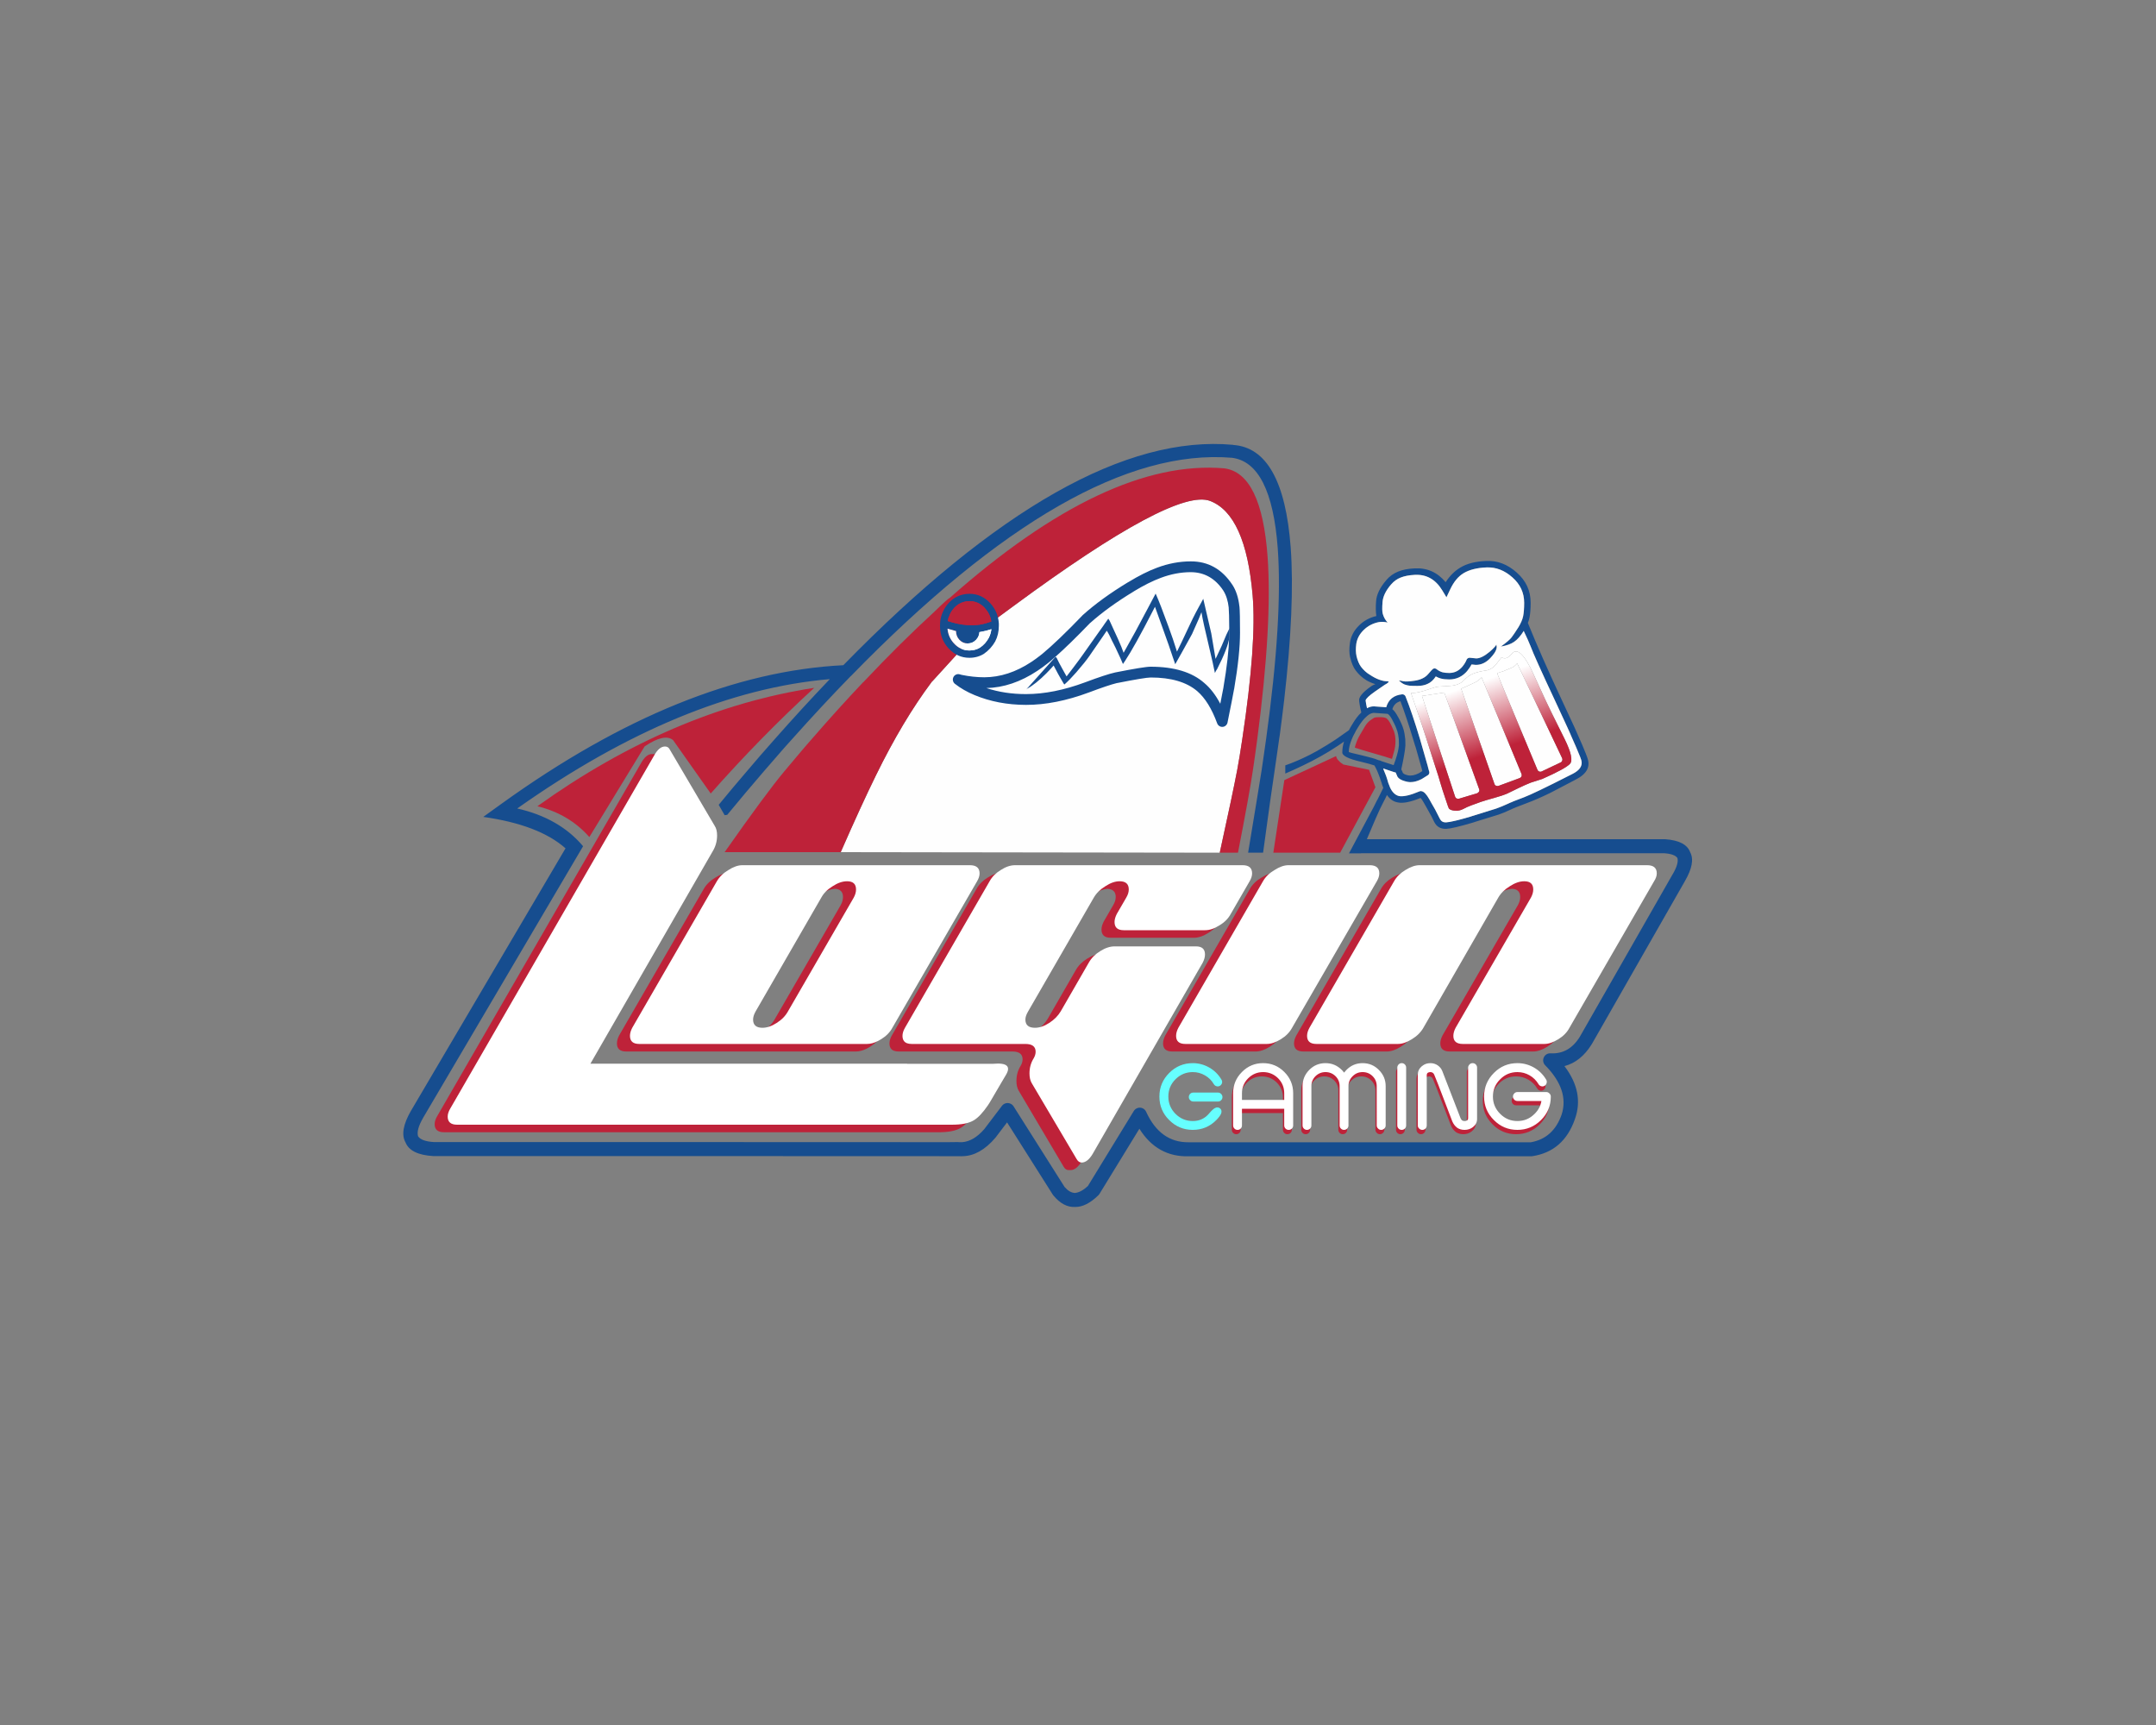 <?xml version="1.0" encoding="utf-8"?>
<!-- Generator: Adobe Illustrator 16.0.0, SVG Export Plug-In . SVG Version: 6.00 Build 0)  -->
<!DOCTYPE svg PUBLIC "-//W3C//DTD SVG 1.1//EN" "http://www.w3.org/Graphics/SVG/1.1/DTD/svg11.dtd">
<svg version="1.1" xmlns="http://www.w3.org/2000/svg" xmlns:xlink="http://www.w3.org/1999/xlink" x="0px" y="0px" width="1000px"
	 height="800px" viewBox="0 0 1000 800" enable-background="new 0 0 1000 800" xml:space="preserve">
<rect x="0" y="0" width="1000" height="800" fill="#808080" stroke="none"/>
<g id="Layer_5">
	<g>
		<g>
			<path fill-rule="evenodd" clip-rule="evenodd" fill="#164D8F" d="M656.075,263.6c5.798-0.341,10.614,1.792,14.45,6.4
				c1.951-2.987,4.218-5.246,6.8-6.775c3.082-1.869,7.123-2.894,12.125-3.075c5.081-0.229,9.765,1.563,14.05,5.375
				c4.309,3.804,6.459,8.479,6.45,14.025c0.001,2.754-0.174,5.021-0.525,6.8c-0.153,0.803-0.411,1.652-0.774,2.55
				c4.066,10.033,9.216,21.733,15.449,35.1c2.4,5.133,4.467,9.583,6.2,13.35c0.3,0.733,0.617,1.45,0.95,2.15
				c2.033,4.533,3.483,7.917,4.35,10.15v0.05c0.167,0.466,0.334,0.9,0.5,1.3c0.067,0.2,0.134,0.4,0.2,0.6
				c1.467,4.1-0.416,7.45-5.649,10.05c-0.4,0.2-4.351,2.267-11.851,6.2l0.575-0.525l-0.6,0.525
				c-3.957,1.926-7.616,3.509-10.976,4.75c-1.967,0.733-3.616,1.367-4.95,1.9h0.051c-1.101,0.433-1.967,0.817-2.601,1.15h-0.05
				c-1.467,0.733-3.2,1.45-5.2,2.15c-1.767,0.567-5.283,1.65-10.55,3.25c-0.434,0.133-0.884,0.284-1.35,0.45
				c-6.233,1.833-10.351,2.8-12.351,2.9h-0.05c-2.634,0.067-4.5-1.05-5.6-3.35c-0.801-1.7-1.45-2.966-1.95-3.8
				c-0.367-0.7-1-1.833-1.9-3.4c-0.3-0.533-0.633-1.117-1-1.75c-0.566-1-1.033-1.684-1.399-2.05c-4.634,1.9-8.134,2.6-10.5,2.1
				c-2.034-0.333-3.733-1.483-5.101-3.45c-0.267,0.5-0.5,0.983-0.7,1.45c-0.399,0.733-0.767,1.45-1.1,2.15
				c-0.533,1-1.017,1.967-1.45,2.9c-0.716,1.433-2.741,6.1-6.075,14H772.1c0.069-0.003,0.145-0.003,0.226,0
				c6.461,0.45,10.336,2.475,11.625,6.075c1.713,3.169,0.879,7.644-2.5,13.425l0.024-0.025l-43.1,75.45
				c-0.017,0.021-0.033,0.046-0.05,0.075c-3.375,5.478-7.608,8.886-12.7,10.225c6.198,8.168,7.815,16.359,4.85,24.575v0.025
				c-3.481,9.966-10.057,15.691-19.725,17.175c-0.166,0.03-0.333,0.047-0.5,0.05h-158.9c-9.751,0.258-17.376-4.001-22.875-12.775
				l-18.55,30.275c-0.148,0.225-0.323,0.434-0.524,0.625c-3.757,3.64-7.332,5.432-10.726,5.375
				c-3.619,0.19-6.977-1.585-10.075-5.325c-0.09-0.108-0.174-0.217-0.25-0.325l-21.25-33.574l-5.35,7.05
				c-0.042,0.047-0.083,0.097-0.125,0.149c-4.743,5.523-9.751,8.349-15.025,8.476c-0.604,0.044-1.188,0.044-1.75,0h-4.9
				c-45.333-0.033-90.65-0.05-135.95-0.05H201.15c-0.054,0.001-0.112,0.001-0.175,0c-7.099-0.416-11.399-2.541-12.9-6.375
				c-1.944-3.43-1.094-8.313,2.55-14.65l0.025-0.025l71.65-121.675c-8.241-7.292-20.958-12.15-38.15-14.575l8.4-6.05
				c56.067-40.367,108.934-61.8,158.6-64.3c71.033-72.7,131.3-106.767,180.8-102.2v0.05c15.5,1.033,24.399,16.867,26.7,47.5
				c1.333,18.167,0.316,41.85-3.051,71.05c-0.6,5.1-1.267,10.4-2,15.9c-0.1,0.633-0.199,1.284-0.3,1.95
				c-0.366,2.533-0.733,5.1-1.1,7.7c-0.3,2.167-0.617,4.35-0.95,6.55c-1.134,7.4-2.934,20.217-5.4,38.45H578.9
				c3.033-18.233,5.133-31.05,6.3-38.45c0.3-2.2,0.616-4.383,0.95-6.55c0.366-2.6,0.733-5.167,1.1-7.7
				c5.167-37.333,6.967-66.817,5.4-88.45c-1.967-26.466-9.051-40.466-21.25-42c-48.2-4-107.101,29.733-176.7,101.2l-0.15,0.1
				c-8.833,9.066-17.833,18.733-27,29c-2.333,2.566-4.65,5.183-6.95,7.85c-2.1,2.367-4.184,4.767-6.25,7.2
				c-5.633,6.533-11.317,13.283-17.05,20.25l-1.2,0.15l-2.75-4.8c4.367-5.333,8.717-10.517,13.05-15.55
				c2.067-2.467,4.133-4.883,6.2-7.25c2.3-2.667,4.6-5.284,6.9-7.85c8.6-9.733,17.067-18.95,25.4-27.65
				c-45.6,3.933-93.933,23.933-145,60c13,2.933,23.184,8.767,30.55,17.5l-74.2,125.95l0.025-0.025
				c-2.195,3.806-2.979,6.681-2.35,8.625c1.05,1.548,3.517,2.431,7.4,2.65H304c45.3,0,90.617,0.017,135.95,0.05l4.35-0.05
				c0.17,0.002,0.345,0.019,0.525,0.05h0.125c0.05,0,0.1,0,0.15,0c0.078-0.004,0.161-0.004,0.25,0c0.281,0.021,0.573,0.021,0.875,0
				c0.027,0,0.052,0,0.075,0c3.546-0.269,6.963-2.294,10.25-6.075l8.2-10.8c0.441-0.57,1.008-0.954,1.7-1.15
				c0.689-0.195,1.373-0.162,2.05,0.101c0.679,0.251,1.212,0.677,1.6,1.274l23.675,37.425c1.518,1.766,3.11,2.69,4.775,2.775
				c1.858-0.147,3.867-1.214,6.025-3.2l21.3-34.8c0.426-0.692,1.026-1.159,1.8-1.4c0.78-0.248,1.547-0.206,2.3,0.125
				c0.746,0.34,1.288,0.882,1.625,1.625c4.329,9.504,10.888,14.22,19.676,14.15c0.026,0,0.052,0,0.074,0h158.7
				c6.967-1.251,11.726-5.542,14.275-12.875v0.025c2.438-7.595-0.112-15.22-7.65-22.875c-0.468-0.478-0.76-1.044-0.875-1.7
				c-0.117-0.663-0.033-1.305,0.25-1.925c0.277-0.618,0.702-1.102,1.275-1.45c0.581-0.346,1.206-0.495,1.875-0.45
				c5.675,0.298,10.184-2.243,13.524-7.625l43.101-75.45l0.024-0.024c1.927-3.297,2.652-5.789,2.176-7.476
				c-0.876-1.265-2.926-2.007-6.15-2.225H631.25c-0.01,0.017-0.018,0.033-0.025,0.05H625.7c6.477-12.086,10.31-19.286,11.5-21.6
				c0.5-1,1.033-2.066,1.6-3.2h0.05c0.367-0.733,0.75-1.5,1.15-2.3c0.4-0.867,0.833-1.75,1.3-2.65c0.134-0.233,0.233-0.433,0.3-0.6
				c-0.399-1-0.699-1.9-0.899-2.7l-0.05-0.05c-0.367-1.233-0.801-2.467-1.301-3.7c-0.199-0.467-0.383-0.917-0.55-1.35
				c-0.133-0.267-0.25-0.517-0.35-0.75c-0.066-0.133-0.134-0.25-0.2-0.35h0.05c-0.267-0.5-0.533-1-0.8-1.5
				c-1.167-0.433-3.283-1.017-6.35-1.75c-5.967-1.367-8.817-2.867-8.551-4.5c0-1.5,0.267-3.117,0.801-4.85
				c-0.9,0.633-1.767,1.233-2.601,1.8c-1.467,0.966-2.899,1.883-4.3,2.75c-1.3,0.8-2.583,1.55-3.85,2.25
				c-1.434,0.8-2.884,1.583-4.351,2.35c-1.399,0.7-2.816,1.4-4.25,2.1c-1.267,0.6-2.55,1.2-3.85,1.8c-1.334,0.6-2.684,1.2-4.05,1.8
				v-3.8c1.933-0.667,3.85-1.417,5.75-2.25c1.833-0.8,3.649-1.65,5.449-2.55c1.267-0.667,2.551-1.35,3.851-2.05h-0.05
				c1.399-0.8,2.833-1.65,4.3-2.55c1.2-0.733,2.434-1.517,3.7-2.35c0.199-0.133,0.399-0.267,0.6-0.4c1.9-1.3,3.866-2.683,5.9-4.15
				c0.466-0.9,0.983-1.8,1.55-2.7c1.399-2.4,2.8-4.233,4.2-5.5c-0.534-2.333-0.867-4.083-1-5.25l0.05,0.05
				c-0.467-1.733,1.383-4.067,5.55-7c0.524-0.375,1.166-0.692,1.925-0.95c-1.651-0.542-3.085-1.175-4.3-1.9v-0.025
				c-1.793-1.093-3.385-2.551-4.775-4.375c-1.112-1.461-1.979-3.495-2.6-6.1l-0.025-0.025c-0.437-1.917-0.47-4.142-0.1-6.675v-0.025
				c0.433-3.089,1.874-5.822,4.325-8.2c2.204-2.146,4.846-3.571,7.925-4.275c-0.278-2.019-0.319-4.227-0.125-6.625v-0.05
				c0.165-3.179,1.757-6.513,4.775-10H643c1.533-1.791,3.383-3.116,5.55-3.975C650.576,264.224,653.084,263.74,656.075,263.6z
				 M668.9,273.7c-3.078-5.014-7.304-7.381-12.676-7.1c-2.609,0.126-4.801,0.543-6.574,1.25c-1.7,0.674-3.15,1.716-4.351,3.125
				h-0.024c-2.501,2.895-3.842,5.645-4.025,8.25v0.05c-0.212,2.596-0.178,4.388,0.1,5.375c0.445,1.582,1.195,2.932,2.25,4.05
				c-1.333-0.317-2.666-0.383-4-0.2c-2.757,0.534-5.106,1.742-7.05,3.625c-1.942,1.883-3.101,4.041-3.475,6.475v0.025
				c-0.295,2.123-0.262,3.989,0.1,5.6l-0.024-0.025c0.512,2.128,1.212,3.794,2.1,5c1.144,1.509,2.451,2.717,3.925,3.625V312.8
				c1.58,1.077,3.063,1.869,4.45,2.375c1.386,0.507,2.544,0.757,3.475,0.75c0.936,0,1.202,0.192,0.801,0.575
				c-0.408,0.38-0.925,0.73-1.551,1.05l-0.074-0.05l0.05,0.05c-1.394,0.915-2.919,1.965-4.575,3.15c-2.8,1.966-4.25,3.35-4.35,4.15
				v0.05c0.1,0.867,0.316,2.05,0.649,3.55c1.066-0.6,2.134-0.883,3.2-0.85c0.033,0,0.083,0,0.15,0l5.55,0.4
				c1.033-3.6,3.5-5.6,7.399-6c0.334-0.033,0.65,0.05,0.95,0.25c0.267,0.167,0.467,0.4,0.601,0.7c2,5,4.25,11.633,6.75,19.9
				c0.233,0.8,0.466,1.617,0.699,2.45c0.934,3.133,1.9,6.5,2.9,10.1v0.05c0.1,0.433,0.217,0.883,0.35,1.35
				c0.101,0.333,0.2,0.684,0.301,1.05c0.1,0.3,0.083,0.617-0.051,0.95c-0.1,0.3-0.283,0.534-0.55,0.7l-2.649,1.65
				c-0.067,0.033-0.117,0.067-0.15,0.1c-2.7,1.4-5.134,1.8-7.3,1.2c-2.566-0.633-4-1.617-4.3-2.95v0.05
				c-0.2-0.533-0.384-0.95-0.551-1.25l-0.149-0.1c-0.134,0-0.267-0.017-0.4-0.05l-5.25-1.75c0.033,0.133,0.084,0.283,0.15,0.45
				c0.434,1,0.833,2,1.2,3c0.199,0.633,0.416,1.283,0.649,1.95c0,0.034,0,0.067,0,0.1c0.2,0.8,0.533,1.733,1,2.8v0.1l0.05,0.05
				c0,0.033,0.017,0.083,0.051,0.15c1.033,2.367,2.466,3.767,4.3,4.2c2.066,0.333,5.217-0.4,9.45-2.2
				c0.333-0.167,0.683-0.183,1.05-0.05c1.033,0.2,2.184,1.417,3.45,3.65c0.366,0.633,0.699,1.233,1,1.8
				c0.899,1.6,1.55,2.733,1.949,3.4l-0.05-0.05c0.5,0.9,1.184,2.233,2.05,4c0.567,1.133,1.5,1.683,2.801,1.65
				c1.899-0.1,5.783-1.017,11.649-2.75h-0.05c0.233-0.1,0.483-0.183,0.75-0.25c5.566-1.7,9.267-2.85,11.1-3.45h-0.05
				c1.867-0.667,3.5-1.333,4.9-2c0.666-0.333,1.6-0.733,2.8-1.2v-0.05c1.333-0.534,3-1.167,5-1.9
				c3.234-1.228,10.317-4.628,21.25-10.2c0.434-0.2,0.866-0.417,1.3-0.65c3.467-1.733,4.851-3.867,4.15-6.4
				c-0.167-0.433-0.351-0.95-0.55-1.55c-0.034-0.1-0.067-0.183-0.101-0.25c-0.866-2.2-2.3-5.533-4.3-10v-0.05
				c-0.467-1.067-0.967-2.184-1.5-3.35c-1.6-3.5-3.467-7.533-5.6-12.1c-6.467-13.8-10.317-22.367-11.551-25.7
				c-0.699-1.767-1.733-4.066-3.1-6.9l0.2-0.4c-0.073,0.125-0.148,0.25-0.226,0.375v0.025c-1.452,2.306-2.928,3.973-4.425,5
				c-1.494,1.031-3.544,1.765-6.149,2.2c2.563-1.856,4.222-3.281,4.975-4.275c0.754-0.992,1.771-2.5,3.05-4.525v0.025
				c1.219-1.991,1.985-3.766,2.3-5.325c0.316-1.621,0.475-3.688,0.476-6.2c-0.009-4.654-1.825-8.579-5.45-11.775
				c-3.642-3.249-7.616-4.791-11.925-4.625h-0.025c-4.398,0.16-7.957,1.043-10.675,2.65c-2.51,1.508-4.585,4.008-6.225,7.5
				l-1.75,3.7L668.9,273.7z M693.125,302.9c-0.474,0.705-1.099,1.471-1.875,2.3c-2,2.1-4.217,3.15-6.65,3.15
				c-0.033,0-0.083,0-0.149,0l-1.9-0.2c-0.5,0.967-1.149,1.934-1.95,2.9v0.05c-2.267,2.667-5.066,4-8.399,4
				c-1.5,0-2.767-0.133-3.8-0.4h-0.051c-0.833-0.233-1.633-0.567-2.399-1c-1.101,1.7-2.4,2.867-3.9,3.5c-1.3,0.6-2.833,0.9-4.6,0.9
				c-1.8,0-3.017-0.033-3.65-0.1c-0.666-0.067-1.434-0.25-2.3-0.55c-0.833-0.333-1.717-0.95-2.65-1.85c0.4,0,1.101,0.117,2.101,0.35
				c1.033,0.2,2.85,0.1,5.45-0.3c2.6-0.433,4.566-1.4,5.899-2.9c1.3-1.533,2.084-2.383,2.351-2.55
				c0.267-0.167,0.566-0.233,0.899-0.2c0.3,0.033,0.566,0.15,0.8,0.35c0.867,0.7,1.801,1.183,2.801,1.45
				c0.833,0.2,1.85,0.3,3.05,0.3c2.399,0,4.434-0.983,6.1-2.95c0.867-1.066,1.5-2.1,1.9-3.1c0.1-0.333,0.3-0.583,0.6-0.75
				c0.3-0.2,0.617-0.283,0.95-0.25l3,0.3c1.7-0.033,3.75-1.05,6.15-3.05c1.733-1.5,2.783-2.617,3.149-3.35
				c0.066,0.233,0.117,0.6,0.15,1.1C694.2,300.857,693.842,301.807,693.125,302.9z M648.05,338.85H648
				c-0.366-1.3-1.083-2.917-2.15-4.85v-0.05c-0.833-1.567-1.533-2.5-2.1-2.8c-0.066-0.033-0.134-0.066-0.2-0.1l-6.399-0.45
				c-1,0.066-2.017,0.55-3.051,1.45c-0.033,0-0.05,0.017-0.05,0.05c-0.033,0.033-0.066,0.066-0.1,0.1
				c-1.367,1.133-2.767,2.9-4.2,5.3c-0.6,0.933-1.116,1.867-1.55,2.8c-0.033,0.034-0.066,0.083-0.101,0.15
				c-0.433,0.8-0.8,1.583-1.1,2.35c-0.934,2.2-1.4,4.184-1.4,5.95c0.2,0.167,2.284,0.7,6.25,1.6c3.534,0.833,5.917,1.517,7.15,2.05
				c0.033,0,0.066,0.017,0.1,0.05c0.034,0,0.067,0.017,0.101,0.05c0.267,0.033,0.483,0.083,0.649,0.15c0.067,0,0.134,0.017,0.2,0.05
				c0.066,0,0.134,0.017,0.2,0.05c0.2,0.067,0.366,0.15,0.5,0.25l5.65,1.85c0.31-0.816,0.593-1.6,0.85-2.35
				c0.936-2.786,1.469-5.085,1.6-6.9c0-0.2,0-0.4,0-0.6c0-0.767-0.017-1.483-0.05-2.15
				C648.667,341.383,648.417,340.05,648.05,338.85z M648.5,332.6v-0.05c1.167,2.167,1.967,3.983,2.4,5.45v-0.05
				c0.433,1.466,0.733,3.1,0.899,4.9c0.033,0.7,0.05,1.417,0.05,2.15c0,0.233,0,0.467,0,0.7c0,0.033,0,0.066,0,0.1
				c-0.133,2.167-0.767,5.833-1.899,11v0.05c0.267,0.433,0.517,0.983,0.75,1.65h0.05c0.267,0.4,1,0.75,2.2,1.05
				c1.533,0.333,3.25,0.017,5.149-0.95l1.601-1c-0.066-0.267-0.134-0.533-0.2-0.8c-0.066-0.2-0.116-0.4-0.15-0.6
				c-1-3.6-1.949-6.95-2.85-10.05h-0.05c-0.334-1.133-0.667-2.233-1-3.3c-2.167-7.167-4.134-13.05-5.9-17.65
				c-1.899,0.5-3.149,1.733-3.75,3.7C646.667,329.567,647.566,330.8,648.5,332.6z"/>
			<path fill-rule="evenodd" clip-rule="evenodd" fill="#FEFEFE" d="M668.9,273.7l2,3.3l1.75-3.7c1.64-3.492,3.715-5.992,6.225-7.5
				c2.718-1.606,6.276-2.49,10.675-2.65h0.025c4.309-0.166,8.283,1.376,11.925,4.625c3.625,3.196,5.441,7.121,5.45,11.775
				c-0.001,2.513-0.159,4.579-0.476,6.2c-0.314,1.559-1.081,3.334-2.3,5.325v-0.025c-1.279,2.025-2.296,3.534-3.05,4.525
				c-0.753,0.994-2.411,2.419-4.975,4.275c2.605-0.436,4.655-1.169,6.149-2.2c1.497-1.027,2.973-2.694,4.425-5v-0.025
				c0.077-0.125,0.152-0.25,0.226-0.375l-0.2,0.4c1.366,2.833,2.4,5.133,3.1,6.9c1.233,3.333,5.084,11.9,11.551,25.7
				c2.133,4.567,4,8.6,5.6,12.1c0.533,1.167,1.033,2.283,1.5,3.35v0.05c2,4.467,3.434,7.8,4.3,10c0.033,0.067,0.066,0.15,0.101,0.25
				c0.199,0.6,0.383,1.117,0.55,1.55c0.7,2.534-0.684,4.667-4.15,6.4c-0.434,0.233-0.866,0.45-1.3,0.65
				c-10.933,5.572-18.016,8.972-21.25,10.2c-2,0.733-3.667,1.367-5,1.9v0.05c-1.2,0.467-2.134,0.867-2.8,1.2
				c-1.4,0.667-3.033,1.333-4.9,2h0.05c-1.833,0.6-5.533,1.75-11.1,3.45c-0.267,0.067-0.517,0.15-0.75,0.25h0.05
				c-5.866,1.733-9.75,2.65-11.649,2.75c-1.301,0.033-2.233-0.517-2.801-1.65c-0.866-1.767-1.55-3.1-2.05-4l0.05,0.05
				c-0.399-0.667-1.05-1.8-1.949-3.4c-0.301-0.566-0.634-1.167-1-1.8c-1.267-2.233-2.417-3.45-3.45-3.65
				c-0.367-0.133-0.717-0.117-1.05,0.05c-4.233,1.8-7.384,2.533-9.45,2.2c-1.834-0.434-3.267-1.833-4.3-4.2
				c-0.034-0.067-0.051-0.117-0.051-0.15l-0.05-0.05v-0.1c-0.467-1.067-0.8-2-1-2.8c0-0.033,0-0.066,0-0.1
				c-0.233-0.667-0.45-1.316-0.649-1.95c-0.367-1-0.767-2-1.2-3c-0.066-0.167-0.117-0.317-0.15-0.45l5.25,1.75
				c0.134,0.033,0.267,0.05,0.4,0.05l0.149,0.1c0.167,0.3,0.351,0.717,0.551,1.25v-0.05c0.3,1.333,1.733,2.317,4.3,2.95
				c2.166,0.6,4.6,0.2,7.3-1.2c0.033-0.033,0.083-0.067,0.15-0.1l2.649-1.65c0.267-0.167,0.45-0.4,0.55-0.7
				c0.134-0.333,0.15-0.65,0.051-0.95c-0.101-0.367-0.2-0.717-0.301-1.05c-0.133-0.466-0.25-0.917-0.35-1.35v-0.05
				c-1-3.6-1.967-6.967-2.9-10.1c-0.233-0.833-0.466-1.65-0.699-2.45c-2.5-8.267-4.75-14.9-6.75-19.9
				c-0.134-0.3-0.334-0.534-0.601-0.7c-0.3-0.2-0.616-0.283-0.95-0.25c-3.899,0.4-6.366,2.4-7.399,6l-5.55-0.4
				c-0.067,0-0.117,0-0.15,0c-1.066-0.033-2.134,0.25-3.2,0.85c-0.333-1.5-0.55-2.684-0.649-3.55v-0.05
				c0.1-0.8,1.55-2.184,4.35-4.15c1.656-1.186,3.182-2.235,4.575-3.15l-0.05-0.05l0.074,0.05c0.626-0.319,1.143-0.669,1.551-1.05
				c0.401-0.383,0.135-0.575-0.801-0.575c-0.931,0.007-2.089-0.243-3.475-0.75c-1.387-0.506-2.87-1.298-4.45-2.375v0.025
				c-1.474-0.908-2.781-2.116-3.925-3.625c-0.888-1.206-1.588-2.872-2.1-5l0.024,0.025c-0.361-1.611-0.395-3.478-0.1-5.6V298.6
				c0.374-2.434,1.532-4.592,3.475-6.475c1.943-1.883,4.293-3.091,7.05-3.625c1.334-0.183,2.667-0.117,4,0.2
				c-1.055-1.119-1.805-2.469-2.25-4.05c-0.277-0.987-0.312-2.779-0.1-5.375v-0.05c0.184-2.605,1.524-5.355,4.025-8.25h0.024
				c1.2-1.409,2.65-2.451,4.351-3.125c1.773-0.707,3.965-1.124,6.574-1.25C661.597,266.319,665.822,268.686,668.9,273.7z
				 M696.475,304.8c-1.044,1.4-1.886,2.483-2.524,3.25c-1.434,1.7-3,2.667-4.7,2.9c-2.533,0.367-4.583,0.883-6.15,1.55
				c-1.566,0.7-2.916,1.683-4.05,2.95c-1.166,1.3-2.883,2.133-5.149,2.5c-0.467,0.1-2.75,0.267-6.851,0.5
				c-0.767,0.066-2.566,0.583-5.399,1.55c-2.733,0.9-4.801,1.35-6.2,1.35c-0.319,0-0.661-0.025-1.025-0.075
				c3.726,10.708,6.634,19.449,8.726,26.225c0.399,1.333,1.216,3.883,2.449,7.65c1.101,3.3,1.934,5.967,2.5,8
				c0.467,1.667,1.301,4.267,2.5,7.8c0.801,2.433,1.267,3.75,1.4,3.95c0.566,0.733,1.783,1.1,3.65,1.1c0.899,0,1.899-0.267,3-0.8
				c0.479-0.202,1.078-0.502,1.8-0.9c0.239-0.118,0.964-0.409,2.175-0.875c1.212-0.471,2.562-0.963,4.05-1.475
				c1.487-0.507,3.554-1.124,6.2-1.85c2.648-0.731,4.74-1.431,6.275-2.1c0.3-0.133,2.083-1,5.35-2.6
				c2.233-1.066,4.083-1.883,5.55-2.45c0.5-0.2,2.267-0.767,5.3-1.7c7.216-3.193,11.499-5.534,12.851-7.025
				c1.36-1.488,0.544-5.289-2.45-11.4c-2.997-6.113-5.055-10.255-6.175-12.425c-1.118-2.174-3.844-7.999-8.175-17.475
				c-4.332-9.469-7.732-12.719-10.2-9.75C699.441,305.29,697.866,305.832,696.475,304.8z M693.125,302.9
				c0.717-1.093,1.075-2.043,1.075-2.85c-0.033-0.5-0.084-0.867-0.15-1.1c-0.366,0.733-1.416,1.85-3.149,3.35
				c-2.4,2-4.45,3.017-6.15,3.05l-3-0.3c-0.333-0.033-0.65,0.05-0.95,0.25c-0.3,0.167-0.5,0.417-0.6,0.75
				c-0.4,1-1.033,2.034-1.9,3.1c-1.666,1.967-3.7,2.95-6.1,2.95c-1.2,0-2.217-0.1-3.05-0.3c-1-0.267-1.934-0.75-2.801-1.45
				c-0.233-0.2-0.5-0.317-0.8-0.35c-0.333-0.033-0.633,0.033-0.899,0.2c-0.267,0.167-1.051,1.017-2.351,2.55
				c-1.333,1.5-3.3,2.467-5.899,2.9c-2.601,0.4-4.417,0.5-5.45,0.3c-1-0.233-1.7-0.35-2.101-0.35c0.934,0.9,1.817,1.517,2.65,1.85
				c0.866,0.3,1.634,0.483,2.3,0.55c0.634,0.067,1.851,0.1,3.65,0.1c1.767,0,3.3-0.3,4.6-0.9c1.5-0.633,2.8-1.8,3.9-3.5
				c0.767,0.433,1.566,0.767,2.399,1h0.051c1.033,0.267,2.3,0.4,3.8,0.4c3.333,0,6.133-1.333,8.399-4v-0.05
				c0.801-0.966,1.45-1.933,1.95-2.9l1.9,0.2c0.066,0,0.116,0,0.149,0c2.434,0,4.65-1.05,6.65-3.15
				C692.026,304.371,692.651,303.604,693.125,302.9z M684.8,316.15c0.9-0.566,1.7-1.233,2.4-2l18.5,44.75
				c0.1,0.233,0.133,0.5,0.1,0.8c-0.033,0.267-0.133,0.5-0.3,0.7c-0.2,0.2-0.417,0.35-0.65,0.45l-9.75,3.6
				c-0.399,0.133-0.8,0.117-1.199-0.05c-0.367-0.167-0.617-0.45-0.75-0.85l-15.426-44.175
				C679.246,318.784,681.604,317.709,684.8,316.15z M694.375,312.2c0.791-0.241,1.749-0.541,2.875-0.9l4.05-1.7
				c0.967-0.5,1.767-1.15,2.4-1.95l20.85,43.95c0.167,0.367,0.184,0.75,0.05,1.15c-0.133,0.4-0.383,0.683-0.75,0.85l-8.75,4.15
				c-0.267,0.133-0.533,0.183-0.8,0.15s-0.517-0.133-0.75-0.3c-0.2-0.167-0.35-0.367-0.45-0.6L694.375,312.2z M659.55,322.75
				c5.867-0.9,9.316-1.417,10.351-1.55l16.149,44.75c0.101,0.267,0.134,0.533,0.101,0.8c-0.067,0.267-0.2,0.5-0.4,0.7
				c-0.2,0.2-0.417,0.35-0.65,0.45l-8.35,2.5c-0.4,0.1-0.783,0.067-1.15-0.1c-0.366-0.2-0.6-0.483-0.699-0.85L659.55,322.75z
				 M389.95,395.2c6.333-14.467,11.783-26.35,16.35-35.65c8.267-16.9,16.883-31.333,25.85-43.3c0.1-0.133,0.184-0.25,0.25-0.35
				l0.05,0.05l15.9-17.45c0.8-0.533,1.55-1.183,2.25-1.95c0.7-0.767,1.283-1.583,1.75-2.45l17.55-12.9
				c50-36.867,80.484-53.15,91.45-48.85c10.967,4.267,17.517,18.867,19.65,43.8c1.267,14.767-0.333,36.967-4.8,66.6
				c-0.367,2.5-0.767,5.067-1.2,7.7c-0.366,2.167-0.75,4.367-1.15,6.6c-1.366,7.2-4.066,20-8.1,38.4L389.95,395.2z M484.1,304.6
				h-0.05l-4.3,4.45c1.456-0.955,2.906-2.005,4.35-3.15c0.233-0.188,0.467-0.379,0.7-0.575V305.3
				C484.633,304.967,484.4,304.733,484.1,304.6z"/>
			<linearGradient id="SVGID_1_" gradientUnits="userSpaceOnUse" x1="695.185" y1="347.844" x2="684.351" y2="316.947">
				<stop  offset="0" style="stop-color:#BE2239"/>
				<stop  offset="1" style="stop-color:#FFFFFF"/>
			</linearGradient>
			<path fill-rule="evenodd" clip-rule="evenodd" fill="url(#SVGID_1_)" d="M696.475,304.8c1.392,1.032,2.967,0.49,4.726-1.625
				c2.468-2.969,5.868,0.281,10.2,9.75c4.331,9.476,7.057,15.301,8.175,17.475c1.12,2.17,3.178,6.312,6.175,12.425
				c2.994,6.111,3.811,9.912,2.45,11.4c-1.352,1.491-5.635,3.832-12.851,7.025c-3.033,0.933-4.8,1.5-5.3,1.7
				c-1.467,0.566-3.316,1.383-5.55,2.45c-3.267,1.6-5.05,2.467-5.35,2.6c-1.535,0.669-3.627,1.369-6.275,2.1
				c-2.646,0.727-4.713,1.343-6.2,1.85c-1.488,0.512-2.838,1.003-4.05,1.475c-1.211,0.466-1.936,0.757-2.175,0.875
				c-0.722,0.398-1.321,0.699-1.8,0.9c-1.101,0.533-2.101,0.8-3,0.8c-1.867,0-3.084-0.367-3.65-1.1c-0.134-0.2-0.6-1.517-1.4-3.95
				c-1.199-3.534-2.033-6.133-2.5-7.8c-0.566-2.033-1.399-4.7-2.5-8c-1.233-3.767-2.05-6.316-2.449-7.65
				c-2.092-6.776-5-15.518-8.726-26.225c0.364,0.05,0.706,0.075,1.025,0.075c1.399,0,3.467-0.45,6.2-1.35
				c2.833-0.967,4.633-1.483,5.399-1.55c4.101-0.233,6.384-0.4,6.851-0.5c2.267-0.367,3.983-1.2,5.149-2.5
				c1.134-1.267,2.483-2.25,4.05-2.95c1.567-0.667,3.617-1.183,6.15-1.55c1.7-0.233,3.267-1.2,4.7-2.9
				C694.589,307.283,695.431,306.2,696.475,304.8z M694.375,312.2L713.1,357c0.101,0.233,0.25,0.433,0.45,0.6
				c0.233,0.167,0.483,0.267,0.75,0.3s0.533-0.017,0.8-0.15l8.75-4.15c0.367-0.167,0.617-0.45,0.75-0.85
				c0.134-0.4,0.117-0.783-0.05-1.15l-20.85-43.95c-0.634,0.8-1.434,1.45-2.4,1.95l-4.05,1.7
				C696.124,311.659,695.166,311.959,694.375,312.2z M684.8,316.15c-3.195,1.56-5.554,2.634-7.075,3.225l15.426,44.175
				c0.133,0.4,0.383,0.684,0.75,0.85c0.399,0.167,0.8,0.184,1.199,0.05l9.75-3.6c0.233-0.1,0.45-0.25,0.65-0.45
				c0.167-0.2,0.267-0.433,0.3-0.7c0.033-0.3,0-0.567-0.1-0.8l-18.5-44.75C686.5,314.917,685.7,315.583,684.8,316.15z
				 M659.55,322.75l15.351,46.7c0.1,0.367,0.333,0.65,0.699,0.85c0.367,0.167,0.75,0.2,1.15,0.1l8.35-2.5
				c0.233-0.1,0.45-0.25,0.65-0.45c0.2-0.2,0.333-0.434,0.4-0.7c0.033-0.267,0-0.533-0.101-0.8L669.9,321.2
				C668.866,321.333,665.417,321.85,659.55,322.75z"/>
			<path fill-rule="evenodd" clip-rule="evenodd" fill="#BE2239" d="M565.75,395.45c4.033-18.4,6.733-31.2,8.1-38.4
				c0.4-2.233,0.784-4.433,1.15-6.6c0.434-2.633,0.833-5.2,1.2-7.7c4.467-29.633,6.066-51.833,4.8-66.6
				c-2.134-24.933-8.684-39.533-19.65-43.8c-10.966-4.3-41.449,11.983-91.45,48.85l-17.55,12.9c-0.467,0.867-1.05,1.683-1.75,2.45
				c-0.7,0.767-1.45,1.417-2.25,1.95l-15.9,17.45l-0.05-0.05c-0.066,0.1-0.15,0.217-0.25,0.35c-8.967,11.967-17.583,26.4-25.85,43.3
				c-4.566,9.3-10.017,21.184-16.35,35.65H336.1c12.9-18.367,22.15-30.883,27.75-37.55c2-2.433,4.017-4.833,6.05-7.2
				c2.233-2.667,4.483-5.284,6.75-7.85c8-9.233,15.883-17.95,23.65-26.15l0.15-0.1c11.4-12.1,22.483-23.083,33.25-32.95
				c3.754-3.678,6.054-5.744,6.9-6.2c48.733-43.1,91.15-63.1,127.25-60c11.534,1.5,18.233,15.216,20.101,41.15
				c1.467,20.733-0.134,48.867-4.8,84.4c-0.334,2.533-0.684,5.1-1.051,7.7c-0.3,2.167-0.616,4.35-0.949,6.55
				c-1.067,7.333-3.384,20.15-6.95,38.45H565.75z M329.65,368l-17.45-24.75c-2.633-2.2-7.034-1.233-13.2,2.9l-25.65,42.05
				c-6.233-7.1-14.267-11.867-24.1-14.3c41.738-29.861,84.538-48.161,128.4-54.9C360.917,334.367,344.917,350.7,329.65,368z
				 M643.15,333.2c0.501,0.409,0.993,1.025,1.475,1.85c0.478,0.825,1.086,2.116,1.825,3.875c0.044,0.104,0.086,0.204,0.125,0.3
				l0.175,0.625c0.333,1.1,0.5,2.417,0.5,3.95c0,1.567-0.217,3.133-0.65,4.7c-0.189,0.787-0.515,1.937-0.975,3.45
				c-1.986-0.661-4.395-1.395-7.225-2.2c-4.801-1.367-8.117-2.367-9.95-3v-0.35c0.565-2.033,1.299-3.816,2.2-5.35
				c0.901-1.533,1.702-2.9,2.399-4.1c0.698-1.2,1.548-2.167,2.55-2.9c1.001-0.733,1.651-1.15,1.95-1.25c0.367-0.133,1.2-0.2,2.5-0.2
				C641.616,332.597,642.649,332.797,643.15,333.2z M590.6,395.45l5.101-33.65l24-11.15c0.233,1.3,1.35,2.6,3.35,3.9L635,357
				l2.95,8.1L621.6,395.45H590.6z"/>
		</g>
		<g>
			<path fill-rule="evenodd" clip-rule="evenodd" fill="#164D8F" d="M485.35,312.25c-3.367,3.367-6.35,5.75-8.95,7.15
				c-0.066,0.033-0.217,0.167-0.45,0.4l13.3-14.85c0.133-0.1,0.25-0.2,0.35-0.3c0.267,0.133,0.467,0.35,0.6,0.65
				c0.6,1.3,1.433,2.9,2.5,4.8c0.4,0.733,0.833,1.517,1.3,2.35c0.233,0.4,0.467,0.816,0.7,1.25c0.833-1.133,1.966-2.617,3.4-4.45
				c2.1-2.767,3.733-5,4.9-6.7c1.434-2.066,3.767-5.367,7-9.9c0.533-0.733,1.083-1.5,1.65-2.3c0.166-0.267,0.333-0.517,0.5-0.75
				c0.733-1.067,1.383-1.983,1.949-2.75c-0.033,0.1-0.017,0.183,0.051,0.25c0.199,0.233,0.383,0.517,0.55,0.85
				c0.733,1.633,2.017,4.433,3.85,8.4c0.566,1.267,1.084,2.467,1.55,3.6c0.4,0.966,0.75,1.9,1.051,2.8
				c3.666-6.433,7.3-13.1,10.899-20c1.3-2.5,2.334-4.45,3.101-5.85c0.333-0.633,0.616-1.167,0.85-1.6c0.033,0.034,0.066,0.1,0.1,0.2
				c1.334,2.967,3.301,8.033,5.9,15.2c1.434,3.9,2.634,7.417,3.6,10.55c0.101,0.333,0.2,0.65,0.301,0.95
				c1.533-3.067,3.083-6.3,4.649-9.7c1.8-3.967,3.601-7.583,5.4-10.85c0.566-1.1,1.149-2.167,1.75-3.2
				c0.133-0.267,0.267-0.517,0.399-0.75c0,0.066,0.017,0.15,0.051,0.25c0.6,2.7,1.833,8.017,3.699,15.95v0.05
				c0.767,4.367,1.417,8.233,1.95,11.6c0.167-0.333,0.334-0.667,0.5-1c1.934-4.066,3.117-6.7,3.55-7.9
				c0.467-1.267,1.267-3.017,2.4-5.25v2.85c0,0.367,0,0.733,0,1.1c-0.434,3.367-2.366,8.4-5.8,15.1c-0.066,0.1-0.15,0.2-0.25,0.3
				l-0.7,1.35c-0.5-2.567-1.45-6.8-2.85-12.7c-1.767-7.333-2.884-12.417-3.351-15.25c-0.033-0.066-0.05-0.133-0.05-0.2
				c-0.4,1-0.816,2.033-1.25,3.1c-0.9,2.1-1.9,4.35-3,6.75v0.05c-3.533,6.433-6,10.867-7.4,13.3c-0.166,0.333-0.333,0.633-0.5,0.9
				c-0.1-0.267-0.199-0.566-0.3-0.9c-0.2-0.633-0.45-1.35-0.75-2.15c-1.033-3.2-2.566-7.6-4.6-13.2
				c-1.667-4.566-2.917-8.033-3.75-10.4c-0.334,0.633-0.65,1.25-0.95,1.85c-5.667,11.067-10.017,18.883-13.05,23.45
				c-0.3,0.433-0.584,0.85-0.851,1.25c-0.267-0.667-0.616-1.483-1.05-2.45c-0.399-0.867-0.85-1.833-1.35-2.9
				c-0.334-0.7-0.684-1.45-1.05-2.25c-0.434-0.833-0.884-1.733-1.351-2.7v0.05c-1.133-2.5-2.033-4.233-2.7-5.2
				c-0.633,0.933-1.233,1.817-1.8,2.65c-2.967,4.333-5.083,7.4-6.35,9.2c-1.167,1.7-3.15,4.167-5.95,7.4
				c-2.067,2.367-3.917,4.267-5.55,5.7c-0.133-0.1-0.233-0.217-0.3-0.35c-0.533-0.9-1.033-1.75-1.5-2.55
				c-0.4-0.733-0.783-1.417-1.15-2.05c-0.8-1.433-1.483-2.717-2.05-3.85c-0.4,0.467-0.8,0.917-1.2,1.35
				C486.767,310.767,486.05,311.517,485.35,312.25z"/>
			<g>
				<path fill-rule="evenodd" clip-rule="evenodd" fill="#164D8F" d="M485.725,307.8c-0.028,0.017-0.053,0.034-0.075,0.05
					c-1.491,1.178-2.999,2.27-4.525,3.275c-7.741,5.131-15.616,7.79-23.625,7.975c5.689,1.874,11.822,2.807,18.4,2.8
					c8.526-0.012,17.651-1.829,27.375-5.45c6.448-2.415,11.09-3.94,13.925-4.575c0.04-0.01,0.082-0.019,0.125-0.025
					c0.04-0.01,0.082-0.019,0.125-0.025c8.952-1.77,14.369-2.645,16.25-2.625c10.885,0.004,19.177,2.521,24.875,7.55l0.024,0.025
					c2.77,2.323,5.236,5.522,7.4,9.6c0.694-3.448,1.194-6.022,1.5-7.725l-0.025,0.025c1.604-9.359,2.486-17.142,2.65-23.35
					c0.009-0.363,0.018-0.722,0.025-1.075v-2.85c-0.023-4.823-0.106-8.015-0.25-9.575l0.024,0.05
					c-0.355-3.226-1.197-5.884-2.524-7.975l0.024,0.025c-3.759-5.69-8.8-8.548-15.125-8.575c-4.609,0.007-9.252,0.891-13.925,2.65
					c-3.738,1.385-7.914,3.476-12.525,6.275v0.025c-7.952,4.812-14.727,9.72-20.324,14.725l0.125-0.15
					c-6.347,6.594-11.73,11.844-16.15,15.75c-0.114,0.101-0.23,0.201-0.35,0.3c-0.96,0.849-1.877,1.632-2.75,2.35
					c-0.053,0.035-0.103,0.068-0.15,0.1C486.075,307.504,485.9,307.646,485.725,307.8z M478.375,306.975
					c1.408-0.929,2.799-1.937,4.175-3.025l-0.075,0.05c0.292-0.246,0.583-0.471,0.875-0.675c4.79-3.959,11.023-9.926,18.7-17.9
					c0.043-0.051,0.085-0.101,0.125-0.15c5.803-5.195,12.827-10.287,21.075-15.275v0.025c4.922-3.001,9.381-5.243,13.375-6.725
					c5.26-1.974,10.484-2.957,15.675-2.95c8.075-0.027,14.5,3.582,19.275,10.825l0.024,0.025c1.739,2.642,2.831,6.017,3.275,10.125
					l0.025,0.05c0.17,1.833,0.253,5.841,0.25,12.025c0.009,6.71-0.899,15.418-2.726,26.125l-0.024,0.025
					c-0.498,2.808-1.515,7.991-3.051,15.55c-0.112,0.547-0.379,1.005-0.8,1.375c-0.416,0.372-0.899,0.58-1.45,0.625
					c-0.558,0.04-1.074-0.093-1.55-0.4c-0.474-0.308-0.807-0.725-1-1.25c-2.487-6.773-5.563-11.74-9.225-14.9l-0.025-0.025
					c-4.968-4.221-12.168-6.329-21.6-6.325c-1.778,0.02-6.92,0.87-15.425,2.55c-0.077,0.016-0.152,0.024-0.226,0.025
					c-2.722,0.67-7.063,2.128-13.024,4.375c-10.343,3.846-20.052,5.763-29.125,5.75c-8.678-0.009-16.645-1.526-23.9-4.55
					c-3.426-1.42-6.459-3.162-9.1-5.225c-0.454-0.363-0.745-0.83-0.875-1.4c-0.134-0.57-0.076-1.12,0.175-1.65
					c0.247-0.527,0.63-0.918,1.15-1.175c0.527-0.259,1.077-0.326,1.65-0.2c0.298,0.067,0.606,0.15,0.925,0.25
					c0.037,0.008,0.07,0.016,0.1,0.025c0.034,0.007,0.067,0.015,0.1,0.025c3.555,0.731,7.03,1.098,10.425,1.1
					C463.947,314.083,471.222,311.708,478.375,306.975z"/>
			</g>
		</g>
		<g>
			<g>
				<path fill-rule="evenodd" clip-rule="evenodd" fill="#164D8F" d="M447.158,279.125c-1.781,0.453-3.352,1.425-4.712,2.915h0.049
					c-0.875,0.939-1.555,1.991-2.04,3.157v0.097c-0.421,0.81-0.713,1.716-0.875,2.72c1.49,0.486,2.963,0.891,4.42,1.214
					c3.433,0.745,6.768,0.923,10.006,0.534c1.943-0.291,3.87-0.809,5.781-1.554c-0.356-2.333-1.344-4.372-2.963-6.121v-0.048
					c-1.976-2.17-4.372-3.255-7.189-3.255C448.761,278.785,447.935,278.898,447.158,279.125z M439.92,279.756
					c1.813-2.008,3.935-3.319,6.364-3.935h-0.049c1.101-0.292,2.235-0.438,3.4-0.438c3.789,0,7.011,1.458,9.667,4.372
					c2.429,2.623,3.757,5.764,3.983,9.424v0.146c0,0.033,0,0.081,0,0.146c0,0.227,0,0.47,0,0.729c0,2.72-0.567,5.149-1.7,7.287
					c-0.615,1.101-1.376,2.153-2.283,3.157c-0.906,0.972-1.846,1.797-2.817,2.477l-0.049,0.049c-2.007,1.263-4.274,1.895-6.8,1.895
					c-3.789,0-7.027-1.474-9.715-4.42c-2.623-2.85-3.935-6.331-3.935-10.444c0-0.389,0.016-0.777,0.048-1.166v-0.146
					c0.129-1.846,0.551-3.53,1.263-5.052C437.912,282.379,438.787,281.019,439.92,279.756z M443.271,292.629
					c-1.295-0.324-2.558-0.68-3.789-1.069c0.227,2.624,1.214,4.89,2.963,6.801c2.008,2.202,4.404,3.303,7.189,3.303
					c1.846,0,3.498-0.453,4.955-1.36c0.81-0.55,1.555-1.198,2.235-1.943c0.68-0.777,1.263-1.603,1.749-2.477
					c0.647-1.23,1.069-2.591,1.263-4.081c-1.749,0.583-3.514,1.02-5.294,1.312h-0.049c-0.097,0-0.162,0-0.194,0
					c-0.098,1.392-0.615,2.59-1.555,3.595c-1.069,1.133-2.364,1.7-3.886,1.7c-1.522,0-2.817-0.567-3.886-1.7
					c-1.036-1.134-1.554-2.494-1.554-4.081C443.353,292.629,443.304,292.629,443.271,292.629z"/>
				<path fill-rule="evenodd" clip-rule="evenodd" fill="#BE2239" d="M447.158,279.125c0.777-0.227,1.603-0.34,2.478-0.34
					c2.817,0,5.214,1.085,7.189,3.255v0.048c1.619,1.749,2.607,3.789,2.963,6.121c-1.911,0.745-3.837,1.263-5.781,1.554
					c-3.238,0.389-6.574,0.211-10.006-0.534c-1.458-0.324-2.931-0.729-4.42-1.214c0.162-1.004,0.453-1.911,0.875-2.72v-0.097
					c0.485-1.166,1.166-2.218,2.04-3.157h-0.049C443.806,280.55,445.376,279.578,447.158,279.125z"/>
				<path fill-rule="evenodd" clip-rule="evenodd" fill="#FFFFFF" d="M443.271,292.629c0.033,0,0.082,0,0.146,0
					c0,1.587,0.518,2.947,1.554,4.081c1.069,1.133,2.364,1.7,3.886,1.7c1.522,0,2.817-0.567,3.886-1.7
					c0.939-1.004,1.457-2.203,1.555-3.595c0.032,0,0.097,0,0.194,0h0.049c1.781-0.292,3.546-0.729,5.294-1.312
					c-0.194,1.489-0.615,2.85-1.263,4.081c-0.486,0.874-1.069,1.7-1.749,2.477c-0.68,0.745-1.425,1.393-2.235,1.943
					c-1.457,0.907-3.108,1.36-4.955,1.36c-2.785,0-5.181-1.101-7.189-3.303c-1.749-1.911-2.736-4.177-2.963-6.801
					C440.713,291.949,441.976,292.305,443.271,292.629z"/>
			</g>
		</g>
	</g>
</g>
<g id="Layer_3">
	<g>
		<path fill-rule="evenodd" clip-rule="evenodd" fill="#BE2239" d="M708.85,500.7c-1.733-1-3.616-1.5-5.649-1.5
			c-3.134,0-5.8,1.116-8,3.35c-2.233,2.2-3.351,4.867-3.351,8c0,3.101,1.117,5.767,3.351,8c2.2,2.233,4.866,3.351,8,3.351
			c3.133,0,5.8-1.117,8-3.351c1.7-1.666,2.75-3.649,3.149-5.95H703.2c-0.566,0-1.05-0.199-1.45-0.6s-0.6-0.884-0.6-1.45
			s0.199-1.05,0.6-1.45c0.4-0.433,0.884-0.649,1.45-0.649H716.6c0.567,0,1.051,0.217,1.45,0.649c0.434,0.4,0.65,0.884,0.65,1.45
			c0,4.267-1.517,7.9-4.55,10.9c-3.034,3.033-6.684,4.55-10.95,4.55s-7.9-1.517-10.9-4.55c-3.033-3-4.55-6.634-4.55-10.9
			s1.517-7.916,4.55-10.95c3-3.033,6.634-4.55,10.9-4.55c2.733,0,5.3,0.684,7.7,2.05c2.366,1.367,4.25,3.233,5.649,5.601
			c0.3,0.5,0.367,1.033,0.2,1.6c-0.134,0.533-0.45,0.95-0.95,1.25s-1.017,0.367-1.55,0.2c-0.533-0.134-0.95-0.45-1.25-0.95
			C711.967,503.066,710.583,501.7,708.85,500.7z M681,495.65c0.366-0.4,0.85-0.601,1.45-0.601c0.566,0,1.05,0.2,1.45,0.601
			c0.399,0.433,0.6,0.916,0.6,1.449v23.851c0,1.5-0.634,2.75-1.9,3.75c-1.1,0.866-2.399,1.3-3.899,1.3c-1.367,0-2.55-0.35-3.55-1.05
			h0.05c-0.934-0.7-1.667-1.667-2.2-2.9c-0.866-2.166-2.25-5.783-4.15-10.85c-1.767-4.7-3.183-8.316-4.25-10.851
			c-0.133-0.333-0.366-0.616-0.699-0.85c-0.301-0.2-0.65-0.3-1.051-0.3c-0.5,0-0.916,0.116-1.25,0.35l-0.05,0.05
			c-0.267,0.233-0.399,0.567-0.399,1v23.351c0,0.566-0.2,1.05-0.601,1.45c-0.399,0.399-0.883,0.6-1.45,0.6
			c-0.566,0-1.05-0.2-1.449-0.6c-0.434-0.4-0.65-0.884-0.65-1.45V500.4c0-1.534,0.616-2.834,1.85-3.9
			c0.034-0.033,0.084-0.066,0.15-0.1c1.066-0.9,2.35-1.351,3.85-1.351c1.233,0,2.351,0.334,3.351,1c1.033,0.7,1.767,1.617,2.2,2.75
			l8.399,21.7c0.233,0.533,0.483,0.9,0.75,1.1c0.3,0.2,0.684,0.301,1.15,0.301c0.533,0,0.983-0.15,1.35-0.45
			c0.2-0.167,0.3-0.483,0.3-0.95v-23.4C680.35,496.566,680.566,496.083,681,495.65z M651.6,497.1v26.851
			c0,0.566-0.199,1.05-0.6,1.45c-0.4,0.399-0.884,0.6-1.45,0.6s-1.05-0.2-1.45-0.6c-0.399-0.4-0.6-0.884-0.6-1.45V497.1
			c0-0.533,0.2-1.017,0.6-1.449c0.4-0.4,0.884-0.601,1.45-0.601s1.05,0.2,1.45,0.601C651.4,496.083,651.6,496.566,651.6,497.1z
			 M631.4,499.2c-1.801,0-3.334,0.633-4.601,1.899c-1.3,1.267-1.95,2.801-1.95,4.601v18.25c0,0.566-0.199,1.05-0.6,1.45
			c-0.4,0.399-0.884,0.6-1.45,0.6s-1.05-0.2-1.45-0.6c-0.399-0.4-0.6-0.884-0.6-1.45V505.7c0-1.8-0.634-3.334-1.9-4.601
			c-1.3-1.267-2.85-1.899-4.649-1.899s-3.351,0.633-4.65,1.899c-1.267,1.267-1.899,2.801-1.899,4.601v18.25
			c0,0.566-0.2,1.05-0.601,1.45c-0.399,0.399-0.883,0.6-1.45,0.6c-0.566,0-1.05-0.2-1.449-0.6c-0.4-0.4-0.601-0.884-0.601-1.45
			V505.7c0-2.9,1.033-5.4,3.101-7.5c2.066-2.101,4.583-3.15,7.55-3.15c2.934,0,5.45,1.05,7.55,3.15c0.4,0.399,0.75,0.816,1.05,1.25
			c0.334-0.434,0.7-0.851,1.101-1.25c2.066-2.101,4.566-3.15,7.5-3.15c2.966,0,5.483,1.05,7.55,3.15c2.1,2.1,3.149,4.6,3.149,7.5
			v18.25c0,0.566-0.216,1.05-0.649,1.45c-0.4,0.399-0.867,0.6-1.4,0.6c-0.6,0-1.083-0.2-1.45-0.6c-0.433-0.4-0.649-0.884-0.649-1.45
			V505.7c0-1.8-0.634-3.334-1.9-4.601S633.233,499.2,631.4,499.2z M599.2,509v14.95c0,0.566-0.2,1.05-0.601,1.45
			c-0.399,0.399-0.899,0.6-1.5,0.6c-0.566,0-1.05-0.2-1.449-0.6c-0.4-0.4-0.601-0.884-0.601-1.45v-7.75h-19.6v7.75
			c0,0.566-0.2,1.05-0.601,1.45c-0.399,0.399-0.883,0.6-1.449,0.6c-0.567,0-1.051-0.2-1.45-0.6c-0.4-0.4-0.601-0.884-0.601-1.45V509
			c0-3.833,1.367-7.116,4.101-9.85c2.7-2.733,5.967-4.101,9.8-4.101s7.116,1.367,9.85,4.101S599.2,505.167,599.2,509z M592.2,502.05
			c-1.934-1.899-4.25-2.85-6.95-2.85c-2.667,0-4.967,0.95-6.9,2.85c-1.933,1.934-2.899,4.25-2.899,6.95v3.1h19.6V509
			C595.05,506.3,594.1,503.983,592.2,502.05z"/>
	</g>
	<g>
		<g>
			<path fill-rule="evenodd" clip-rule="evenodd" fill="#FFFFFF" d="M659.6,494.4c1.067-0.9,2.351-1.351,3.851-1.351
				c1.233,0,2.35,0.334,3.35,1c1.033,0.7,1.767,1.617,2.2,2.75l8.4,21.7c0.233,0.533,0.483,0.9,0.75,1.1
				c0.3,0.2,0.683,0.301,1.149,0.301c0.533,0,0.983-0.15,1.351-0.45c0.199-0.167,0.3-0.483,0.3-0.95v-23.4
				c0-0.533,0.217-1.017,0.649-1.449c0.367-0.4,0.851-0.601,1.45-0.601c0.566,0,1.05,0.2,1.45,0.601c0.4,0.433,0.6,0.916,0.6,1.449
				v23.851c0,1.5-0.633,2.75-1.899,3.75c-1.101,0.866-2.4,1.3-3.9,1.3c-1.366,0-2.55-0.35-3.55-1.05h0.05
				c-0.934-0.7-1.666-1.667-2.2-2.9c-0.866-2.166-2.25-5.783-4.149-10.85c-1.767-4.7-3.184-8.316-4.25-10.851
				c-0.134-0.333-0.367-0.616-0.7-0.85c-0.3-0.2-0.65-0.3-1.05-0.3c-0.5,0-0.917,0.116-1.25,0.35l-0.05,0.05
				c-0.267,0.233-0.4,0.567-0.4,1v23.351c0,0.566-0.2,1.05-0.6,1.45c-0.4,0.399-0.884,0.6-1.45,0.6s-1.05-0.2-1.45-0.6
				c-0.434-0.4-0.65-0.884-0.65-1.45V498.4c0-1.534,0.617-2.834,1.851-3.9C659.483,494.467,659.533,494.434,659.6,494.4z
				 M651.6,493.65c0.4,0.433,0.601,0.916,0.601,1.449v26.851c0,0.566-0.2,1.05-0.601,1.45c-0.399,0.399-0.883,0.6-1.449,0.6
				c-0.567,0-1.051-0.2-1.45-0.6c-0.4-0.4-0.601-0.884-0.601-1.45V495.1c0-0.533,0.2-1.017,0.601-1.449
				c0.399-0.4,0.883-0.601,1.45-0.601C650.717,493.05,651.2,493.25,651.6,493.65z M717.15,500.7c0.3,0.5,0.366,1.033,0.199,1.6
				c-0.133,0.533-0.449,0.95-0.949,1.25s-1.017,0.367-1.551,0.2c-0.533-0.134-0.949-0.45-1.25-0.95
				c-1.033-1.733-2.416-3.1-4.149-4.1s-3.617-1.5-5.65-1.5c-3.133,0-5.8,1.116-8,3.35c-2.233,2.2-3.35,4.867-3.35,8
				c0,3.101,1.116,5.767,3.35,8c2.2,2.233,4.867,3.351,8,3.351c3.134,0,5.8-1.117,8-3.351c1.7-1.666,2.75-3.649,3.15-5.95H703.8
				c-0.566,0-1.05-0.199-1.45-0.6c-0.399-0.4-0.6-0.884-0.6-1.45s0.2-1.05,0.6-1.45c0.4-0.433,0.884-0.649,1.45-0.649h13.4
				c0.566,0,1.05,0.217,1.45,0.649c0.433,0.4,0.649,0.884,0.649,1.45c0,4.267-1.517,7.9-4.55,10.9
				c-3.033,3.033-6.684,4.55-10.95,4.55s-7.899-1.517-10.899-4.55c-3.034-3-4.551-6.634-4.551-10.9s1.517-7.916,4.551-10.95
				c3-3.033,6.633-4.55,10.899-4.55c2.733,0,5.3,0.684,7.7,2.05C713.866,496.467,715.75,498.333,717.15,500.7z M632,497.2
				c-1.8,0-3.333,0.633-4.6,1.899c-1.301,1.267-1.95,2.801-1.95,4.601v18.25c0,0.566-0.2,1.05-0.601,1.45
				c-0.399,0.399-0.883,0.6-1.449,0.6c-0.567,0-1.051-0.2-1.45-0.6c-0.4-0.4-0.601-0.884-0.601-1.45V503.7
				c0-1.8-0.633-3.334-1.899-4.601c-1.3-1.267-2.851-1.899-4.65-1.899s-3.35,0.633-4.649,1.899c-1.267,1.267-1.9,2.801-1.9,4.601
				v18.25c0,0.566-0.2,1.05-0.6,1.45c-0.4,0.399-0.884,0.6-1.45,0.6s-1.05-0.2-1.45-0.6c-0.4-0.4-0.6-0.884-0.6-1.45V503.7
				c0-2.9,1.033-5.4,3.1-7.5c2.066-2.101,4.583-3.15,7.55-3.15c2.934,0,5.45,1.05,7.55,3.15c0.4,0.399,0.75,0.816,1.051,1.25
				c0.333-0.434,0.699-0.851,1.1-1.25c2.066-2.101,4.566-3.15,7.5-3.15c2.967,0,5.483,1.05,7.55,3.15c2.101,2.1,3.15,4.6,3.15,7.5
				v18.25c0,0.566-0.217,1.05-0.65,1.45c-0.399,0.399-0.866,0.6-1.399,0.6c-0.601,0-1.084-0.2-1.45-0.6
				c-0.434-0.4-0.65-0.884-0.65-1.45V503.7c0-1.8-0.633-3.334-1.899-4.601S633.833,497.2,632,497.2z M592.8,500.05
				c-1.934-1.899-4.25-2.85-6.95-2.85c-2.666,0-4.966,0.95-6.899,2.85c-1.934,1.934-2.9,4.25-2.9,6.95v3.1h19.601V507
				C595.65,504.3,594.7,501.983,592.8,500.05z M599.8,507v14.95c0,0.566-0.2,1.05-0.6,1.45c-0.4,0.399-0.9,0.6-1.5,0.6
				c-0.566,0-1.05-0.2-1.45-0.6c-0.4-0.4-0.6-0.884-0.6-1.45v-7.75H576.05v7.75c0,0.566-0.2,1.05-0.6,1.45
				c-0.4,0.399-0.884,0.6-1.45,0.6s-1.05-0.2-1.45-0.6c-0.399-0.4-0.6-0.884-0.6-1.45V507c0-3.833,1.366-7.116,4.1-9.85
				c2.7-2.733,5.967-4.101,9.8-4.101c3.834,0,7.117,1.367,9.851,4.101S599.8,503.167,599.8,507z"/>
			<path fill-rule="evenodd" clip-rule="evenodd" fill="#66FFFF" d="M566.8,502.3c-0.166,0.533-0.483,0.95-0.95,1.25
				c-0.5,0.3-1.033,0.367-1.6,0.2c-0.533-0.134-0.95-0.45-1.25-0.95c-1-1.733-2.384-3.1-4.15-4.1c-1.733-1-3.6-1.5-5.6-1.5
				c-3.134,0-5.816,1.116-8.05,3.35c-2.2,2.2-3.3,4.867-3.3,8c0,3.101,1.1,5.767,3.3,8c2.233,2.233,4.916,3.351,8.05,3.351
				c3.1,0,5.634-1.184,7.6-3.551c1.067-1.267,1.95-2.083,2.65-2.449c0.833-0.467,1.616-0.434,2.35,0.1
				c0.667,0.533,0.867,1.283,0.601,2.25c-0.334,0.934-1.101,2-2.3,3.2c-3,3.033-6.634,4.55-10.9,4.55s-7.917-1.517-10.95-4.55
				c-3.033-3-4.55-6.634-4.55-10.9s1.517-7.916,4.55-10.95c3.033-3.033,6.684-4.55,10.95-4.55c2.7,0,5.25,0.684,7.65,2.05
				c2.366,1.367,4.25,3.233,5.649,5.601C566.85,501.2,566.934,501.733,566.8,502.3z M566.4,507.35c0.399,0.4,0.6,0.867,0.6,1.4
				c0,0.6-0.2,1.1-0.6,1.5c-0.4,0.4-0.884,0.6-1.45,0.6h-11.5c-0.566,0-1.05-0.216-1.45-0.649c-0.4-0.4-0.6-0.867-0.6-1.4
				c0-0.6,0.199-1.1,0.6-1.5c0.4-0.399,0.884-0.6,1.45-0.6h11.5C565.517,506.7,566,506.917,566.4,507.35z"/>
		</g>
	</g>
	<g>
		<path fill-rule="evenodd" clip-rule="evenodd" fill="#BE2239" d="M387.2,412.2c-1.973,0.136-4.023,0.902-6.15,2.3
			c-2.367,1.434-4.117,3.184-5.25,5.25l-30.5,52.85c-0.767,1.367-1.15,2.617-1.15,3.75c0,2.361,1.267,3.628,3.8,3.801
			c0.029-0.002,0.063-0.002,0.1,0c1.427-0.079,2.918-0.504,4.475-1.275c0.146-0.068,0.296-0.144,0.45-0.225
			c0.079-0.052,0.163-0.102,0.25-0.15c0.086-0.053,0.169-0.103,0.25-0.15c0.067-0.044,0.134-0.085,0.2-0.125
			c0.062-0.032,0.12-0.065,0.175-0.1c0.051-0.036,0.102-0.069,0.15-0.1c0.067-0.041,0.134-0.083,0.2-0.125
			c2.333-1.467,4.083-3.267,5.25-5.4l30.5-52.75c0.7-1.3,1.05-2.55,1.05-3.75c0-2.394-1.233-3.661-3.7-3.8
			C387.263,412.202,387.229,412.202,387.2,412.2z M571.2,404.75c2.934,0,4.399,1.267,4.399,3.8c0,1.134-0.383,2.351-1.149,3.65
			l-8.75,15.149c-1.134,2.134-2.884,3.9-5.25,5.301c-2.334,1.5-4.566,2.25-6.7,2.25h-38.6c-2.834,0-4.25-1.267-4.25-3.801
			c0-1.133,0.35-2.383,1.05-3.75l4.399-7.6c0.767-1.3,1.15-2.55,1.15-3.75c0-2.394-1.267-3.66-3.8-3.8
			c-0.035,0.002-0.069,0.002-0.101,0c-1.905,0.135-3.923,0.902-6.05,2.3c-2.366,1.434-4.149,3.184-5.35,5.25l-30.45,52.75
			c-0.867,1.434-1.3,2.717-1.3,3.85c0,2.365,1.3,3.632,3.9,3.801c0.029-0.002,0.063-0.002,0.1,0c1.959-0.104,4.009-0.854,6.15-2.25
			c2.3-1.467,4.083-3.267,5.35-5.4l13-22.55c1.2-2.134,2.967-3.917,5.3-5.351c2.333-1.466,4.55-2.199,6.65-2.199H549.6
			c2.767,0,4.15,1.25,4.15,3.75c0,1.166-0.35,2.433-1.05,3.8l-51.05,88.7c-1.601,2.666-3.3,4-5.101,4
			c-0.138,0-0.271-0.009-0.4-0.025c-0.083,0.009-0.167,0.017-0.25,0.025h-0.25c-0.933,0-1.7-0.517-2.3-1.551l-20.9-35.35
			c-0.667-1.167-1-2.65-1-4.45c0-2.6,0.65-4.934,1.95-7c0.6-1.033,0.9-2.05,0.9-3.05c0-2.343-1.508-3.542-4.525-3.6
			c-0.074,0-0.149,0-0.225,0H416.8c-1.729,0-2.929-0.467-3.6-1.4c-0.434-0.593-0.65-1.376-0.65-2.35c0-1.167,0.383-2.417,1.15-3.75
			l39.25-67.95c1.133-2.066,2.85-3.8,5.15-5.2c2.3-1.5,4.517-2.25,6.65-2.25H571.2z M634.6,408.55c0,1.134-0.383,2.351-1.149,3.65
			l-39.3,67.95c-1.134,2.1-2.867,3.866-5.2,5.3c-2.367,1.467-4.55,2.2-6.55,2.2h-38.65c-2.866,0-4.3-1.25-4.3-3.75
			c0-1.167,0.35-2.417,1.05-3.75l39.25-67.95c1.167-2.066,2.95-3.8,5.35-5.2c2.334-1.5,4.483-2.25,6.45-2.25h38.601
			C633.116,404.75,634.6,406.017,634.6,408.55z M286.15,483.9c0-1.167,0.35-2.417,1.05-3.75l39.25-67.95
			c1.2-2.066,2.983-3.8,5.35-5.2c2.333-1.5,4.483-2.25,6.45-2.25H444.7c3,0,4.5,1.267,4.5,3.8c0,1.134-0.383,2.351-1.15,3.65
			l-39.3,67.95c-1.133,2.1-2.867,3.866-5.2,5.3c-0.466,0.3-0.933,0.566-1.4,0.8c-1.833,0.934-3.55,1.4-5.15,1.4h-0.525
			c-0.024-0.001-0.049-0.001-0.075,0c-0.023-0.001-0.048-0.001-0.075,0c-0.022-0.001-0.047-0.001-0.075,0h-0.075
			c-0.021,0-0.046,0-0.075,0H290.45C287.583,487.65,286.15,486.4,286.15,483.9z M326.4,386.6c0.7,1.1,1.05,2.55,1.05,4.35
			c0,2.6-0.65,5-1.95,7.2l-56.8,98.65h74.65c1.039-0.068,1.947-0.068,2.725,0H415.6v0.05h39.05c0.95-0.083,1.8-0.116,2.55-0.1
			c5.124-0.117,6.473,1.732,4.05,5.55c-1.489,2.345-2.914,4.262-4.275,5.75l-3.875,6.601c-0.3,0.466-0.6,0.933-0.9,1.399
			c-2.3,3.367-4.434,5.667-6.4,6.9c-2.3,1.467-5.833,2.184-10.6,2.149H205.95c-2.9,0-4.35-1.25-4.35-3.75
			c0-1.166,0.4-2.416,1.2-3.75l94.6-163.8c1.533-2.733,3.2-4.1,5-4.1c0.149,0,0.291,0.008,0.425,0.025
			c0.159-0.017,0.317-0.025,0.475-0.025c1,0,1.733,0.466,2.2,1.4L326.4,386.6z M763.3,408.55c0,1.134-0.416,2.351-1.25,3.65
			l-39.25,67.95c-1.1,2.1-2.816,3.866-5.149,5.3c-2.367,1.467-4.551,2.2-6.551,2.2H672.45c-2.934,0-4.4-1.25-4.4-3.75
			c0-1.167,0.351-2.417,1.05-3.75l34.95-60.4c0.7-1.3,1.05-2.55,1.05-3.75c0-2.394-1.233-3.661-3.699-3.8
			c-0.038,0.002-0.071,0.002-0.101,0c-1.973,0.136-4.022,0.902-6.149,2.3c-2.367,1.434-4.15,3.184-5.351,5.25l-34.75,60.4
			c-1.2,2.1-2.983,3.866-5.35,5.3c-2.334,1.467-4.5,2.2-6.5,2.2h-38.65c-2.899,0-4.35-1.25-4.35-3.75c0-1.167,0.366-2.417,1.1-3.75
			l39.25-67.95c1.167-2.066,2.917-3.8,5.25-5.2c2.4-1.5,4.584-2.25,6.55-2.25H758.8C761.8,404.75,763.3,406.017,763.3,408.55z"/>
	</g>
	<g>
		<path fill-rule="evenodd" clip-rule="evenodd" fill="#FFFFFF" d="M392.9,408.7c-2.133,0-4.367,0.767-6.7,2.3
			c-2.367,1.434-4.117,3.184-5.25,5.25l-30.5,52.85c-0.767,1.367-1.15,2.617-1.15,3.75c0,2.534,1.45,3.801,4.35,3.801
			c2.067,0,4.267-0.75,6.6-2.25c2.333-1.467,4.083-3.267,5.25-5.4l30.5-52.75c0.7-1.3,1.05-2.55,1.05-3.75
			C397.05,409.967,395.667,408.7,392.9,408.7z M580.75,405.05c0,1.134-0.384,2.351-1.15,3.65l-8.75,15.149
			c-1.133,2.134-2.883,3.9-5.25,5.301c-2.333,1.5-4.566,2.25-6.699,2.25h-37.7c-2.834,0-4.25-1.267-4.25-3.801
			c0-1.133,0.35-2.383,1.05-3.75l4.4-7.6c0.767-1.3,1.149-2.55,1.149-3.75c0-2.533-1.416-3.8-4.25-3.8c-2.066,0-4.267,0.767-6.6,2.3
			c-2.367,1.434-4.15,3.184-5.351,5.25L476.9,469c-0.867,1.434-1.3,2.717-1.3,3.85c0,2.534,1.483,3.801,4.45,3.801
			c2.1,0,4.3-0.75,6.6-2.25c2.3-1.467,4.083-3.267,5.35-5.4l13-22.55c1.2-2.134,2.967-3.917,5.3-5.351
			c2.334-1.466,4.55-2.199,6.65-2.199h37.8c2.767,0,4.15,1.25,4.15,3.75c0,1.166-0.351,2.433-1.051,3.8l-51.05,88.7
			c-1.6,2.666-3.3,4-5.1,4c-0.934,0-1.7-0.517-2.3-1.551l-20.9-35.35c-0.667-1.167-1-2.65-1-4.45c0-2.6,0.65-4.934,1.95-7
			c0.6-1.033,0.9-2.05,0.9-3.05c0-2.4-1.583-3.6-4.75-3.6h-52.75c-1.731,0-2.931-0.467-3.6-1.4c-0.433-0.594-0.65-1.378-0.65-2.35
			c0-1.167,0.383-2.417,1.15-3.75L459,408.7c1.133-2.066,2.85-3.8,5.15-5.2c2.3-1.5,4.517-2.25,6.65-2.25h105.55
			C579.283,401.25,580.75,402.517,580.75,405.05z M639.75,405.05c0,1.134-0.384,2.351-1.15,3.65l-39.3,67.95
			c-1.133,2.1-2.866,3.866-5.2,5.3c-2.366,1.467-4.55,2.2-6.55,2.2H549.8c-2.866,0-4.3-1.25-4.3-3.75c0-1.167,0.35-2.417,1.05-3.75
			l39.25-67.95c1.167-2.066,2.95-3.8,5.351-5.2c2.333-1.5,4.483-2.25,6.449-2.25h37.7C638.267,401.25,639.75,402.517,639.75,405.05z
			 M292.2,480.4c0-1.167,0.35-2.417,1.05-3.75l39.25-67.95c1.2-2.066,2.983-3.8,5.35-5.2c2.333-1.5,4.483-2.25,6.45-2.25h105.55
			c3,0,4.5,1.267,4.5,3.8c0,1.134-0.383,2.351-1.15,3.65l-39.3,67.95c-1.133,2.1-2.867,3.866-5.2,5.3
			c-0.479,0.297-0.954,0.563-1.425,0.8c-1.821,0.934-3.529,1.4-5.125,1.4H296.5C293.633,484.15,292.2,482.9,292.2,480.4z
			 M331.55,383.1c0.7,1.1,1.05,2.55,1.05,4.35c0,2.6-0.65,5-1.95,7.2l-56.8,98.65h146.9v0.05h39.95c6.466-0.566,8.367,1.25,5.7,5.45
			c-0.308,0.485-0.958,1.585-1.95,3.3l-5.3,9.051c-0.298,0.479-0.598,0.946-0.9,1.399c-2.3,3.367-4.433,5.667-6.4,6.9
			c-2.3,1.467-5.833,2.184-10.6,2.149H212c-2.9,0-4.35-1.25-4.35-3.75c0-1.166,0.4-2.416,1.2-3.75l94.6-163.8
			c1.533-2.733,3.2-4.1,5-4.1c1,0,1.733,0.466,2.2,1.4L331.55,383.1z M768.45,405.05c0,1.134-0.417,2.351-1.25,3.65l-39.25,67.95
			c-1.101,2.1-2.816,3.866-5.15,5.3c-2.366,1.467-4.55,2.2-6.55,2.2H678.5c-2.934,0-4.4-1.25-4.4-3.75
			c0-1.167,0.351-2.417,1.051-3.75l34.949-60.4c0.7-1.3,1.051-2.55,1.051-3.75c0-2.533-1.384-3.8-4.15-3.8
			c-2.134,0-4.366,0.767-6.7,2.3c-2.366,1.434-4.149,3.184-5.35,5.25l-34.75,60.4c-1.2,2.1-2.983,3.866-5.351,5.3
			c-2.333,1.467-4.5,2.2-6.5,2.2H610.6c-2.899,0-4.35-1.25-4.35-3.75c0-1.167,0.366-2.417,1.1-3.75l39.25-67.95
			c1.167-2.066,2.917-3.8,5.25-5.2c2.4-1.5,4.584-2.25,6.551-2.25h105.55C766.95,401.25,768.45,402.517,768.45,405.05z"/>
	</g>
</g>
</svg>
